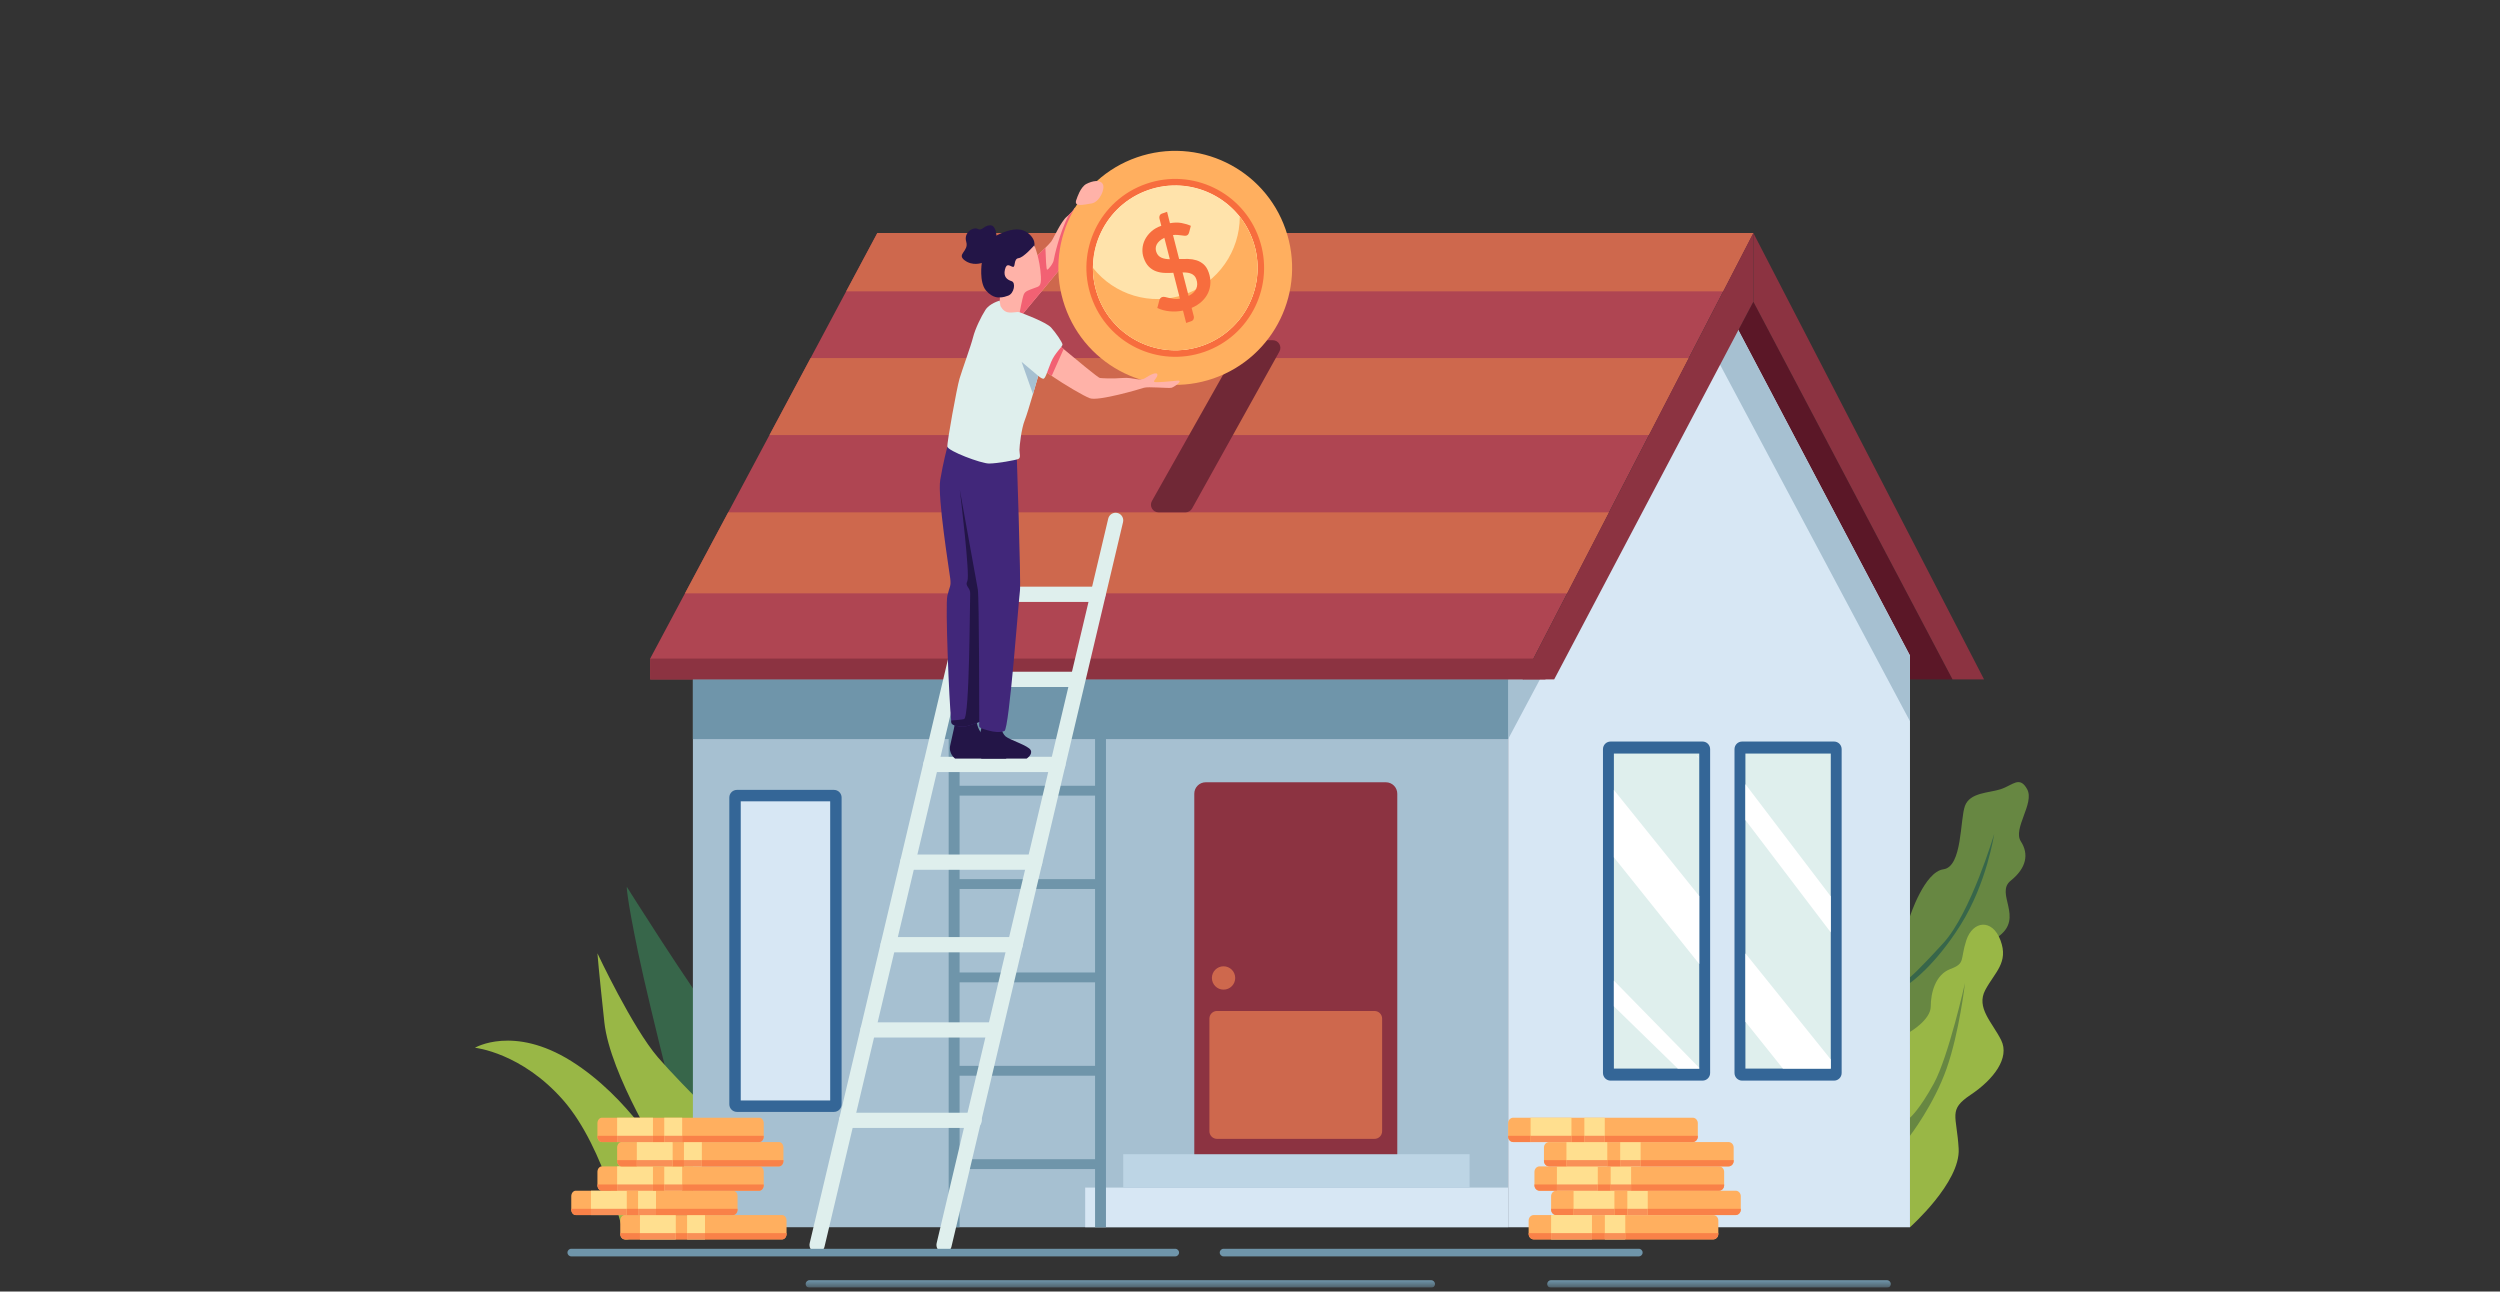 <svg width="331" height="171" viewBox="0 0 331 171" fill="none" xmlns="http://www.w3.org/2000/svg">
<rect x="0" y="0" width="331" height="171" fill="#333333" stroke="none"/>
<g clip-path="url(#clip0_2115_5650)">
<mask id="mask0_2115_5650" style="mask-type:luminance" maskUnits="userSpaceOnUse" x="0" y="0" width="331" height="171">
<path d="M330.612 0.487H0.65V170.467H330.612V0.487Z" fill="white"/>
</mask>
<g mask="url(#mask0_2115_5650)">
<path d="M90.971 152.817C90.971 152.817 86.052 133.636 84.483 126.088C82.915 118.541 82.986 117.406 82.986 117.406C82.986 117.406 91.104 130.351 95.639 136.365C100.174 142.381 101.119 144.02 101.119 144.02L90.971 152.817Z" fill="#37664A"/>
<path d="M82.719 164.096C82.719 164.096 80.143 152.05 74.6 145.701C69.057 139.353 62.884 138.722 62.884 138.722C62.884 138.722 67.978 135.695 75.635 140.488C83.292 145.281 87.947 153.598 87.947 153.598C87.947 153.598 80.773 142.334 80.017 135.356C79.261 128.379 79.1 126.218 79.1 126.218C79.1 126.218 83.731 136.073 87.102 139.984C90.473 143.893 98.074 151.206 98.074 151.206C98.074 151.206 85.674 164.621 82.719 164.096Z" fill="#99B746"/>
<path d="M258.515 89.951H247.248L227.41 48.921L232.146 39.94L258.515 89.951Z" fill="#5B1727"/>
<path d="M232.144 30.851L228.154 38.572L223.589 47.407L218.318 57.603L213.031 67.835L201.602 89.951H86.083V87.194L96.414 67.835L101.876 57.603L107.324 47.407L112.035 38.572L116.161 30.849L232.144 30.851Z" fill="#AF4552"/>
<path d="M147.644 49.768H175.586C176.766 49.768 177.49 51.062 176.875 52.071L176.874 52.073C176.599 52.523 176.111 52.798 175.585 52.798H147.642C146.412 52.798 145.697 51.404 146.413 50.403L146.414 50.401C146.698 50.004 147.156 49.768 147.644 49.768Z" fill="white"/>
<path d="M91.74 162.485H199.676V89.951H91.74V162.485Z" fill="#A6C0D1"/>
<path d="M252.881 86.806V162.486H199.678V89.949H201.794L228.169 39.94L252.881 86.806Z" fill="#D7E7F4"/>
<path d="M228.167 44.362L199.676 97.855V89.951H201.797L228.167 39.94V44.362Z" fill="#A6C0D1"/>
<path d="M228.17 39.94L225.648 44.364L252.882 95.495V86.806L228.17 39.94Z" fill="#A6C0D1"/>
<path d="M199.676 97.855H91.74V89.951H199.676V97.855Z" fill="#6F95AA"/>
<path d="M199.676 157.236H143.679V162.485H199.676V157.236Z" fill="#D7E7F4"/>
<path d="M194.573 152.817H148.717V157.236H194.573V152.817Z" fill="#BDD5E5"/>
<path d="M183.488 103.573H159.636C158.801 103.573 158.124 104.251 158.124 105.087V152.817H185V105.087C185 104.251 184.323 103.573 183.488 103.573Z" fill="#8C3341"/>
<path d="M182.993 134.863V149.777C182.993 150.334 182.542 150.786 181.985 150.786H161.134C160.577 150.786 160.126 150.334 160.126 149.777V134.863C160.126 134.306 160.577 133.854 161.134 133.854H181.985C182.542 133.854 182.993 134.306 182.993 134.863Z" fill="#CE684D"/>
<path d="M163.541 129.483C163.541 130.336 162.85 131.028 161.998 131.028C161.145 131.028 160.455 130.336 160.455 129.483C160.455 128.629 161.145 127.938 161.998 127.938C162.85 127.938 163.541 128.629 163.541 129.483Z" fill="#CE684D"/>
<path d="M110.42 104.582H97.57C97.013 104.582 96.562 105.034 96.562 105.592V146.206C96.562 146.763 97.013 147.216 97.57 147.216H110.42C110.977 147.216 111.428 146.763 111.428 146.206V105.592C111.428 105.034 110.977 104.582 110.42 104.582Z" fill="#346697"/>
<path d="M98.074 145.701V106.096H109.916V145.701H98.074Z" fill="#D7E7F4"/>
<path d="M225.413 98.18H213.241C212.684 98.18 212.233 98.631 212.233 99.189V142.065C212.233 142.623 212.684 143.075 213.241 143.075H225.413C225.97 143.075 226.421 142.623 226.421 142.065V99.189C226.421 98.631 225.97 98.18 225.413 98.18Z" fill="#346697"/>
<path d="M224.98 99.772V141.482H213.678V99.772H224.98Z" fill="#DFEFED"/>
<path d="M242.827 98.18H230.656C230.099 98.18 229.648 98.631 229.648 99.189V142.065C229.648 142.623 230.099 143.075 230.656 143.075H242.827C243.384 143.075 243.835 142.623 243.835 142.065V99.189C243.835 98.631 243.384 98.18 242.827 98.18Z" fill="#346697"/>
<path d="M242.395 99.772V141.482H231.093V99.772H242.395Z" fill="#DFEFED"/>
<path d="M127.049 153.48V142.423H144.986V153.48H127.049ZM144.986 130.061V141.119H127.049V130.061H144.986ZM127.049 128.757V117.701H144.986V128.757H127.049ZM144.986 105.339V116.397H127.049V105.339H144.986ZM144.986 89.951V104.035H127.049V89.951H125.604V162.485H127.049V154.783H144.986V162.485H146.43V89.951H144.986Z" fill="#6F95AA"/>
<path d="M232.145 30.849L228.155 38.572H112.035L116.161 30.849H232.145Z" fill="#CE684D"/>
<path d="M223.59 47.407L218.318 57.603H101.877L107.324 47.407H223.59Z" fill="#CE684D"/>
<path d="M207.489 78.561L213.032 67.835H96.414L90.69 78.561H207.489Z" fill="#CE684D"/>
<path d="M224.919 100.448L224.551 99.959C224.723 100.075 224.854 100.247 224.919 100.448Z" fill="white"/>
<path d="M213.678 104.586L224.98 118.632V127.632L213.678 113.506V104.586Z" fill="white"/>
<path d="M242.395 140.271V141.482H236.056L231.093 135.277V126.226L242.395 140.271Z" fill="white"/>
<path d="M242.395 118.682V123.45L231.093 108.572V103.824L242.395 118.682Z" fill="white"/>
<path d="M224.98 141.377V141.482H222.138L213.678 133.238V129.837L224.98 141.377Z" fill="white"/>
<path d="M232.145 30.849V39.94L205.774 89.951H201.602L232.145 30.849Z" fill="#8C3341"/>
<path d="M262.688 89.951H258.515L232.145 39.94V30.849L262.688 89.951Z" fill="#8C3341"/>
<path d="M204.62 89.951H86.083V87.194H204.62V89.951Z" fill="#8C3341"/>
<path d="M140.057 102.222H123.25C122.693 102.222 122.242 101.771 122.242 101.214C122.242 100.656 122.693 100.204 123.25 100.204H140.057C140.614 100.204 141.065 100.656 141.065 101.214C141.065 101.771 140.614 102.222 140.057 102.222Z" fill="#DFEFED"/>
<path d="M136.994 115.161H120.186C119.63 115.161 119.178 114.71 119.178 114.152C119.178 113.595 119.63 113.143 120.186 113.143H136.994C137.55 113.143 138.002 113.595 138.002 114.152C138.002 114.71 137.55 115.161 136.994 115.161Z" fill="#DFEFED"/>
<path d="M134.406 126.089H117.598C117.042 126.089 116.59 125.637 116.59 125.08C116.59 124.522 117.042 124.07 117.598 124.07H134.406C134.962 124.07 135.414 124.522 135.414 125.08C135.414 125.637 134.962 126.089 134.406 126.089Z" fill="#DFEFED"/>
<path d="M131.653 137.374H114.925C114.369 137.374 113.917 136.922 113.917 136.365C113.917 135.808 114.369 135.356 114.925 135.356H131.653C132.21 135.356 132.661 135.808 132.661 136.365C132.661 136.922 132.21 137.374 131.653 137.374Z" fill="#DFEFED"/>
<path d="M128.982 149.342H112.092C111.535 149.342 111.084 148.891 111.084 148.333C111.084 147.776 111.535 147.324 112.092 147.324H128.982C129.539 147.324 129.99 147.776 129.99 148.333C129.99 148.891 129.539 149.342 128.982 149.342Z" fill="#DFEFED"/>
<path d="M142.594 90.96H126.002C125.445 90.96 124.994 90.508 124.994 89.951C124.994 89.393 125.445 88.942 126.002 88.942H142.594C143.151 88.942 143.602 89.393 143.602 89.951C143.602 90.508 143.151 90.96 142.594 90.96Z" fill="#DFEFED"/>
<path d="M145.358 79.692H129.353C128.796 79.692 128.345 79.24 128.345 78.683C128.345 78.126 128.796 77.674 129.353 77.674H145.358C145.915 77.674 146.366 78.126 146.366 78.683C146.366 79.24 145.915 79.692 145.358 79.692Z" fill="#DFEFED"/>
<path d="M147.942 67.916C147.399 67.789 146.857 68.123 146.729 68.665L124.011 164.599C123.883 165.142 124.217 165.686 124.759 165.814C124.837 165.833 124.915 165.841 124.992 165.841C125.449 165.841 125.861 165.529 125.972 165.065L148.69 69.131C148.819 68.588 148.484 68.044 147.942 67.916Z" fill="#DFEFED"/>
<path d="M131.134 67.916C130.591 67.789 130.049 68.123 129.921 68.665L107.203 164.599C107.075 165.142 107.41 165.686 107.951 165.814C108.029 165.833 108.108 165.841 108.185 165.841C108.641 165.841 109.054 165.529 109.165 165.065L131.883 69.131C132.011 68.588 131.676 68.044 131.134 67.916Z" fill="#DFEFED"/>
<path d="M252.883 121.316C252.883 121.316 254.792 115.43 257.311 115.094C259.831 114.757 259.495 108.451 260.167 106.684C260.839 104.918 263.275 105.003 264.87 104.498C266.465 103.993 267.39 102.648 268.398 104.498C269.406 106.348 266.465 109.712 267.557 111.393C268.65 113.075 268.313 114.925 266.213 116.607C264.114 118.289 268.004 121.487 264.631 123.966C261.259 126.446 260.46 128.036 260.167 130.145C259.873 132.254 256.807 137.965 255.128 138.302C253.448 138.638 252.883 138.302 252.883 138.302V121.316Z" fill="#678742"/>
<path d="M264.031 110.422C264.031 110.422 260.923 120.895 257.311 124.848C253.7 128.8 252.883 129.388 252.883 129.388V130.145C252.883 130.145 256.135 127.955 259.6 122.428C263.065 116.901 264.031 110.422 264.031 110.422Z" fill="#37664A"/>
<path d="M252.883 162.485C252.883 162.485 259.579 156.55 259.327 152.093C259.075 147.636 257.899 146.963 260.923 144.945C263.946 142.927 266.13 140.068 264.953 137.713C263.779 135.359 261.595 133.425 262.855 131.071C264.114 128.716 265.961 127.454 264.87 124.512C263.779 121.568 261.175 121.905 260.335 124.512C259.495 127.118 260.251 127.538 258.235 128.295C256.219 129.052 255.631 131.491 255.631 133.257C255.631 135.023 252.883 136.62 252.883 136.62V162.485Z" fill="#99B746"/>
<path d="M260.167 130.145C260.167 130.145 257.983 139.9 256.051 143.431C254.12 146.963 252.883 147.984 252.883 147.984V150.376C252.883 150.376 256.051 146.255 257.731 141.48C259.411 136.704 260.167 130.145 260.167 130.145Z" fill="#678742"/>
<path d="M104.141 161.602V163.367C104.141 163.77 103.875 164.096 103.545 164.096H82.719C82.39 164.096 82.123 163.77 82.123 163.367V161.602C82.123 161.201 82.39 160.874 82.719 160.874H103.545C103.875 160.874 104.141 161.201 104.141 161.602Z" fill="#FFAF5F"/>
<path d="M84.731 164.097H89.474V160.874H84.731V164.097Z" fill="#FFDF8F"/>
<path d="M90.971 164.097H93.342V160.874H90.971V164.097Z" fill="#FFDF8F"/>
<path d="M103.545 164.096H82.719C82.39 164.096 82.123 163.77 82.123 163.367V163.266H84.731V164.096H89.473V163.266H90.971V164.096H93.341V163.266H104.141V163.367C104.141 163.77 103.875 164.096 103.545 164.096Z" fill="#F98148"/>
<path d="M84.731 164.096H89.474V163.266H84.731V164.096Z" fill="#F99057"/>
<path d="M90.971 164.096H93.342V163.266H90.971V164.096Z" fill="#F99057"/>
<path d="M97.654 158.38V160.145C97.654 160.548 97.388 160.873 97.058 160.873H76.232C75.903 160.873 75.636 160.548 75.636 160.145V158.38C75.636 157.978 75.903 157.651 76.232 157.651H97.058C97.388 157.651 97.654 157.978 97.654 158.38Z" fill="#FFAF5F"/>
<path d="M78.243 160.874H82.986V157.651H78.243V160.874Z" fill="#FFDF8F"/>
<path d="M84.482 160.874H86.854V157.651H84.482V160.874Z" fill="#FFDF8F"/>
<path d="M97.058 160.874H76.232C75.903 160.874 75.636 160.548 75.636 160.145V160.045H78.244V160.874H82.986V160.045H84.483V160.874H86.854V160.045H97.654V160.145C97.654 160.548 97.388 160.874 97.058 160.874Z" fill="#F98148"/>
<path d="M78.243 160.874H82.986V160.045H78.243V160.874Z" fill="#F99057"/>
<path d="M84.482 160.874H86.854V160.045H84.482V160.874Z" fill="#F99057"/>
<path d="M101.119 155.157V156.923C101.119 157.325 100.852 157.651 100.522 157.651H79.696C79.367 157.651 79.1 157.325 79.1 156.923V155.157C79.1 154.755 79.367 154.428 79.696 154.428H100.522C100.852 154.428 101.119 154.755 101.119 155.157Z" fill="#FFAF5F"/>
<path d="M81.708 157.651H86.451V154.428H81.708V157.651Z" fill="#FFDF8F"/>
<path d="M87.947 157.651H90.319V154.428H87.947V157.651Z" fill="#FFDF8F"/>
<path d="M100.522 157.651H79.696C79.367 157.651 79.1 157.325 79.1 156.923V156.822H81.707V157.651H86.45V156.822H87.947V157.651H90.318V156.822H101.119V156.923C101.119 157.325 100.852 157.651 100.522 157.651Z" fill="#F98148"/>
<path d="M81.708 157.651H86.451V156.822H81.708V157.651Z" fill="#F99057"/>
<path d="M87.947 157.651H90.319V156.822H87.947V157.651Z" fill="#F99057"/>
<path d="M103.727 151.934V153.7C103.727 154.102 103.46 154.428 103.131 154.428H82.304C81.975 154.428 81.708 154.102 81.708 153.7V151.934C81.708 151.533 81.975 151.207 82.304 151.207H103.131C103.46 151.207 103.727 151.533 103.727 151.934Z" fill="#FFAF5F"/>
<path d="M84.315 154.429H89.058V151.207H84.315V154.429Z" fill="#FFDF8F"/>
<path d="M90.555 154.429H92.926V151.207H90.555V154.429Z" fill="#FFDF8F"/>
<path d="M103.131 154.428H82.304C81.975 154.428 81.708 154.102 81.708 153.7V153.598H84.316V154.428H89.058V153.598H90.555V154.428H92.927V153.598H103.727V153.7C103.727 154.102 103.46 154.428 103.131 154.428Z" fill="#F98148"/>
<path d="M84.315 154.428H89.058V153.598H84.315V154.428Z" fill="#F99057"/>
<path d="M90.555 154.428H92.926V153.598H90.555V154.428Z" fill="#F99057"/>
<path d="M101.119 148.712V150.478C101.119 150.88 100.852 151.207 100.522 151.207H79.696C79.367 151.207 79.1 150.88 79.1 150.478V148.712C79.1 148.31 79.367 147.984 79.696 147.984H100.522C100.852 147.984 101.119 148.31 101.119 148.712Z" fill="#FFAF5F"/>
<path d="M81.708 151.207H86.451V147.984H81.708V151.207Z" fill="#FFDF8F"/>
<path d="M87.947 151.207H90.319V147.984H87.947V151.207Z" fill="#FFDF8F"/>
<path d="M100.522 151.207H90.318V150.377H101.119V150.478C101.119 150.88 100.852 151.207 100.522 151.207ZM87.947 151.207H86.45V150.377H87.947V151.207ZM81.707 151.207H79.696C79.367 151.207 79.1 150.88 79.1 150.478V150.377H81.707V151.207Z" fill="#F98148"/>
<path d="M86.451 151.207H81.708V150.377H86.451V151.207Z" fill="#F99057"/>
<path d="M90.319 151.207H87.947V150.377H90.319V151.207Z" fill="#F99057"/>
<path d="M230.481 158.38V160.145C230.481 160.548 230.177 160.873 229.801 160.873H206.045C205.67 160.873 205.366 160.548 205.366 160.145V158.38C205.366 157.978 205.67 157.651 206.045 157.651H229.801C230.177 157.651 230.481 157.978 230.481 158.38Z" fill="#FFAF5F"/>
<path d="M208.34 160.874H213.75V157.651H208.34V160.874Z" fill="#FFDF8F"/>
<path d="M215.458 160.874H218.162V157.651H215.458V160.874Z" fill="#FFDF8F"/>
<path d="M229.801 160.874H206.045C205.67 160.874 205.366 160.548 205.366 160.145V160.045H208.34V160.874H213.749V160.045H215.458V160.874H218.162V160.045H230.481V160.145C230.481 160.548 230.177 160.874 229.801 160.874Z" fill="#F98148"/>
<path d="M208.34 160.874H213.75V160.045H208.34V160.874Z" fill="#F99057"/>
<path d="M215.458 160.874H218.162V160.045H215.458V160.874Z" fill="#F99057"/>
<path d="M227.507 161.602V163.367C227.507 163.77 227.203 164.096 226.827 164.096H203.071C202.696 164.096 202.391 163.77 202.391 163.367V161.602C202.391 161.201 202.696 160.874 203.071 160.874H226.827C227.203 160.874 227.507 161.201 227.507 161.602Z" fill="#FFAF5F"/>
<path d="M205.366 164.097H210.775V160.874H205.366V164.097Z" fill="#FFDF8F"/>
<path d="M212.483 164.097H215.187V160.874H212.483V164.097Z" fill="#FFDF8F"/>
<path d="M226.827 164.096H203.071C202.696 164.096 202.391 163.77 202.391 163.367V163.266H205.365V164.096H210.775V163.266H212.483V164.096H215.187V163.266H227.507V163.367C227.507 163.77 227.203 164.096 226.827 164.096Z" fill="#F98148"/>
<path d="M205.366 164.096H210.775V163.266H205.366V164.096Z" fill="#F99057"/>
<path d="M212.483 164.096H215.187V163.266H212.483V164.096Z" fill="#F99057"/>
<path d="M228.277 155.157V156.923C228.277 157.325 227.973 157.651 227.597 157.651H203.842C203.466 157.651 203.161 157.325 203.161 156.923V155.157C203.161 154.755 203.466 154.428 203.842 154.428H227.597C227.973 154.428 228.277 154.755 228.277 155.157Z" fill="#FFAF5F"/>
<path d="M206.137 157.651H211.546V154.428H206.137V157.651Z" fill="#FFDF8F"/>
<path d="M213.254 157.651H215.959V154.428H213.254V157.651Z" fill="#FFDF8F"/>
<path d="M227.597 157.651H203.842C203.466 157.651 203.161 157.325 203.161 156.923V156.822H206.136V157.651H211.545V156.822H213.254V157.651H215.958V156.822H228.277V156.923C228.277 157.325 227.973 157.651 227.597 157.651Z" fill="#F98148"/>
<path d="M206.137 157.651H211.546V156.822H206.137V157.651Z" fill="#F99057"/>
<path d="M213.254 157.651H215.959V156.822H213.254V157.651Z" fill="#F99057"/>
<path d="M229.537 151.934V153.7C229.537 154.102 229.233 154.428 228.857 154.428H205.102C204.726 154.428 204.421 154.102 204.421 153.7V151.934C204.421 151.533 204.726 151.207 205.102 151.207H228.857C229.233 151.207 229.537 151.533 229.537 151.934Z" fill="#FFAF5F"/>
<path d="M207.396 154.429H212.805V151.207H207.396V154.429Z" fill="#FFDF8F"/>
<path d="M214.513 154.429H217.218V151.207H214.513V154.429Z" fill="#FFDF8F"/>
<path d="M228.857 154.428H205.102C204.726 154.428 204.421 154.102 204.421 153.7V153.598H207.396V154.428H212.805V153.598H214.514V154.428H217.217V153.598H229.537V153.7C229.537 154.102 229.233 154.428 228.857 154.428Z" fill="#F98148"/>
<path d="M207.396 154.428H212.805V153.598H207.396V154.428Z" fill="#F99057"/>
<path d="M214.513 154.428H217.218V153.598H214.513V154.428Z" fill="#F99057"/>
<path d="M224.791 148.712V150.478C224.791 150.88 224.487 151.207 224.111 151.207H200.356C199.98 151.207 199.676 150.88 199.676 150.478V148.712C199.676 148.31 199.98 147.984 200.356 147.984H224.111C224.487 147.984 224.791 148.31 224.791 148.712Z" fill="#FFAF5F"/>
<path d="M202.65 151.207H208.06V147.984H202.65V151.207Z" fill="#FFDF8F"/>
<path d="M209.768 151.207H212.472V147.984H209.768V151.207Z" fill="#FFDF8F"/>
<path d="M224.111 151.207H212.472V150.377H224.791V150.478C224.791 150.88 224.487 151.207 224.111 151.207ZM209.768 151.207H208.06V150.377H209.768V151.207ZM202.65 151.207H200.356C199.98 151.207 199.676 150.88 199.676 150.478V150.377H202.65V151.207Z" fill="#F98148"/>
<path d="M208.06 151.207H202.65V150.377H208.06V151.207Z" fill="#F99057"/>
<path d="M209.768 151.207H212.472V150.377H209.768V151.207Z" fill="#F99057"/>
<path d="M155.603 166.346H75.636C75.358 166.346 75.132 166.12 75.132 165.841C75.132 165.563 75.358 165.337 75.636 165.337H155.603C155.882 165.337 156.107 165.563 156.107 165.841C156.107 166.12 155.882 166.346 155.603 166.346Z" fill="#6F95AA"/>
<path d="M216.98 166.346H161.998C161.72 166.346 161.494 166.12 161.494 165.841C161.494 165.563 161.72 165.337 161.998 165.337H216.98C217.258 165.337 217.484 165.563 217.484 165.841C217.484 166.12 217.258 166.346 216.98 166.346Z" fill="#6F95AA"/>
<path d="M189.488 170.508H107.176C106.897 170.508 106.672 170.282 106.672 170.003C106.672 169.725 106.897 169.5 107.176 169.5H189.488C189.766 169.5 189.992 169.725 189.992 170.003C189.992 170.282 189.766 170.508 189.488 170.508Z" fill="#6F95AA"/>
<path d="M249.836 170.508H205.356C205.077 170.508 204.852 170.282 204.852 170.003C204.852 169.725 205.077 169.5 205.356 169.5H249.836C250.115 169.5 250.34 169.725 250.34 170.003C250.34 170.282 250.115 170.508 249.836 170.508Z" fill="#6F95AA"/>
<path d="M165.106 45.044H168.513C169.282 45.044 169.768 45.871 169.394 46.544L157.835 67.318C157.658 67.637 157.321 67.835 156.955 67.835H153.394C152.622 67.835 152.137 67.003 152.516 66.33L164.229 45.557C164.407 45.24 164.743 45.044 165.106 45.044Z" fill="#702836"/>
<path d="M142.366 27.442C142.366 27.442 141.283 34.369 141.076 34.702C140.865 35.04 135.069 41.968 135.069 41.968L133.266 39.581L136.707 34.45C136.707 34.45 137.669 33.542 138.41 32.805C138.768 32.442 139.075 32.124 139.186 31.973C139.519 31.509 140.487 29.294 141.243 28.688C141.333 28.617 141.414 28.547 141.495 28.476V28.471C142.079 27.946 142.366 27.442 142.366 27.442Z" fill="#FFB2A8"/>
<path d="M142.366 27.442C142.366 27.442 141.283 34.369 141.076 34.702C140.865 35.04 135.069 41.968 135.069 41.968L133.266 39.581L136.707 34.45C136.707 34.45 137.669 33.542 138.41 32.805C138.456 34.233 138.531 35.711 138.637 35.711C138.849 35.671 139.479 34.828 139.519 34.41C139.554 34.102 140.275 30.807 141.495 28.476V28.471C142.079 27.946 142.366 27.442 142.366 27.442Z" fill="#F26173"/>
<path d="M170.216 30.379C173.021 38.46 168.753 47.288 160.682 50.097C152.612 52.905 143.795 48.631 140.989 40.551C138.183 32.47 142.453 23.642 150.523 20.834C158.594 18.025 167.411 22.299 170.216 30.379Z" fill="#FFAF5F"/>
<path d="M165.897 31.882C167.873 37.575 164.867 43.793 159.181 45.772C153.495 47.751 147.284 44.74 145.308 39.048C143.332 33.356 146.338 27.136 152.023 25.158C157.71 23.179 163.921 26.19 165.897 31.882Z" fill="white"/>
<path d="M159.18 45.772C153.496 47.751 147.285 44.74 145.309 39.048C143.332 33.355 146.339 27.136 152.024 25.158C157.711 23.179 163.921 26.19 165.898 31.882C167.873 37.575 164.867 43.793 159.18 45.772ZM151.741 24.342C145.606 26.477 142.36 33.188 144.493 39.331C146.626 45.474 153.329 48.723 159.464 46.588C165.601 44.453 168.845 37.742 166.712 31.598C164.58 25.455 157.877 22.207 151.741 24.342Z" fill="#F76D3E"/>
<path d="M165.897 31.882C167.873 37.575 164.867 43.793 159.181 45.772C153.495 47.751 147.284 44.74 145.308 39.048C143.332 33.356 146.338 27.136 152.023 25.158C157.71 23.179 163.921 26.19 165.897 31.882Z" fill="#FFE3AB"/>
<path d="M156.826 38.989C152.327 40.555 147.5 38.996 144.701 35.458C144.701 36.648 144.895 37.859 145.308 39.048C147.284 44.74 153.495 47.751 159.18 45.772C164.866 43.793 167.872 37.575 165.897 31.882C165.484 30.694 164.887 29.623 164.148 28.69C164.145 33.203 161.324 37.424 156.826 38.989Z" fill="#FFAF5F"/>
<path d="M158.395 36.97C158.33 36.782 158.239 36.629 158.123 36.511C158.007 36.392 157.87 36.3 157.71 36.233C157.551 36.166 157.376 36.122 157.185 36.099C156.994 36.076 156.79 36.067 156.574 36.069L157.371 39.179C157.872 38.926 158.208 38.611 158.379 38.232C158.55 37.852 158.556 37.432 158.395 36.97ZM153.093 33.358C153.159 33.547 153.248 33.702 153.362 33.824C153.477 33.946 153.611 34.042 153.766 34.113C153.922 34.184 154.093 34.236 154.282 34.267C154.471 34.299 154.671 34.317 154.884 34.32L154.158 31.485C153.897 31.615 153.685 31.754 153.52 31.903C153.355 32.053 153.232 32.208 153.149 32.371C153.067 32.533 153.023 32.697 153.017 32.863C153.011 33.03 153.036 33.195 153.093 33.358ZM156.629 41.121C156.022 41.244 155.422 41.274 154.832 41.213C154.241 41.152 153.706 41.007 153.227 40.779L153.5 39.741C153.523 39.649 153.568 39.565 153.634 39.489C153.699 39.414 153.776 39.36 153.866 39.33C153.974 39.292 154.105 39.29 154.255 39.323C154.405 39.357 154.578 39.398 154.773 39.447C154.968 39.496 155.185 39.538 155.424 39.571C155.663 39.604 155.93 39.598 156.225 39.551L155.35 36.118C154.964 36.142 154.575 36.146 154.184 36.131C153.793 36.117 153.421 36.046 153.07 35.92C152.719 35.795 152.399 35.592 152.113 35.312C151.827 35.032 151.596 34.638 151.42 34.13C151.288 33.752 151.235 33.356 151.262 32.943C151.287 32.529 151.395 32.13 151.584 31.746C151.773 31.363 152.045 31.005 152.403 30.675C152.76 30.344 153.21 30.083 153.755 29.894L153.508 28.917C153.477 28.794 153.489 28.669 153.545 28.542C153.601 28.416 153.7 28.328 153.844 28.278L154.521 28.043L154.902 29.55C155.457 29.452 155.962 29.442 156.418 29.523C156.873 29.604 157.289 29.729 157.665 29.898L157.453 30.731C157.419 30.854 157.375 30.953 157.323 31.026C157.271 31.1 157.195 31.154 157.096 31.189C157.022 31.215 156.926 31.221 156.808 31.209C156.69 31.198 156.553 31.182 156.399 31.16C156.244 31.139 156.076 31.121 155.893 31.107C155.71 31.092 155.515 31.097 155.306 31.119L156.116 34.293C156.51 34.278 156.906 34.275 157.301 34.285C157.695 34.295 158.069 34.356 158.422 34.466C158.774 34.577 159.091 34.758 159.372 35.008C159.653 35.257 159.875 35.615 160.036 36.082C160.197 36.543 160.27 37.002 160.257 37.461C160.243 37.918 160.144 38.354 159.956 38.767C159.769 39.179 159.494 39.557 159.13 39.901C158.766 40.245 158.313 40.533 157.772 40.765L158.062 41.891C158.092 42.008 158.079 42.131 158.023 42.259C157.968 42.386 157.868 42.475 157.725 42.526L157.048 42.761L156.629 41.121Z" fill="#F76D3E"/>
<path d="M131.92 31.193C131.92 31.193 131.899 29.806 131.08 29.827C130.261 29.848 130.03 30.626 129.463 30.31C128.896 29.995 127.553 30.752 127.93 32.013C128.308 33.274 126.629 33.632 127.699 34.452C128.77 35.272 129.988 34.809 129.988 34.809C129.988 34.809 129.61 37.332 130.534 38.446C131.458 39.56 132.382 39.371 132.382 39.371C132.382 39.371 132.55 40.128 133.243 39.896C133.936 39.665 136.455 36.743 136.833 35.062C137.211 33.38 136.959 32.371 136.959 32.371C136.959 32.371 137.064 31.803 136.413 31.13C135.763 30.457 134.608 29.806 131.92 31.193Z" fill="#231547"/>
<path d="M134.944 41.662C134.944 41.662 135.364 39.392 135.553 38.972C135.742 38.551 136.117 38.444 137.022 38.11C137.544 37.917 137.888 37.942 137.815 36.608C137.683 34.185 136.938 32.476 136.938 32.476C136.938 32.476 135.553 34.094 134.86 34.179C134.167 34.263 134.482 35.419 134.104 35.335C133.726 35.251 133.284 34.725 133.053 35.692C132.823 36.659 133.348 37.038 133.936 37.227C134.524 37.416 134.272 38.846 133.495 39.14C132.718 39.434 132.382 39.371 132.382 39.371C132.382 39.371 132.403 40.675 132.13 40.78C131.857 40.885 131.206 41.536 132.361 41.81C133.516 42.083 134.881 41.978 134.944 41.662Z" fill="#FFB2A8"/>
<path d="M129.26 95.348C129.26 95.348 129.402 96.607 130.04 97.14C130.679 97.672 133.409 98.489 133.764 99.163C134.118 99.838 133.161 100.441 133.161 100.441H126.459C126.459 100.441 125.537 99.802 125.82 98.631C126.104 97.459 126.529 95.348 126.529 95.348H129.26Z" fill="#231547"/>
<path d="M132.457 95.918C132.457 95.918 132.583 97.035 133.15 97.508C133.717 97.981 136.142 98.707 136.457 99.306C136.772 99.905 135.922 100.441 135.922 100.441H129.968C129.968 100.441 129.149 99.874 129.401 98.833C129.653 97.792 130.031 95.918 130.031 95.918H132.457Z" fill="#231547"/>
<path d="M135.039 78.239C134.883 79.283 133.623 96.533 132.988 96.785C132.363 97.038 131.512 96.876 131.134 96.785C130.756 96.69 129.683 96.438 129.653 96.185C129.643 96.099 129.638 96.014 129.638 95.923V95.918C129.638 95.741 129.653 95.585 129.653 95.585C129.653 95.585 128.045 96.215 127.541 96.215C127.037 96.215 126.221 96.12 125.999 95.776C125.979 95.746 125.959 95.615 125.934 95.398C125.672 92.996 125.137 80.085 125.43 78.875C125.747 77.548 125.934 77.674 125.813 76.604C125.682 75.529 124.109 65.817 124.487 63.547C124.865 61.276 125.43 59.132 125.43 59.132C125.43 59.132 130.096 60.898 131.416 60.898C132.736 60.898 134.596 59.637 134.596 59.637C134.596 59.637 135.196 77.2 135.039 78.239Z" fill="#41277A"/>
<path d="M155.1 51.342C154.723 51.438 152.017 51.155 151.447 51.342C150.878 51.534 145.4 53.143 144.297 52.729C143.49 52.432 140.94 50.928 139.242 49.768C138.617 49.339 138.108 48.955 137.842 48.693C136.834 47.714 138.642 44.379 139.574 45.161C139.574 45.161 140.093 45.6 140.824 46.216C142.533 47.644 145.4 50.02 145.622 50.045C145.935 50.081 147.229 50.166 148.645 50.045C150.061 49.924 150.878 50.545 151.634 50.045C152.389 49.546 153.211 49.198 153.241 49.611C153.276 50.02 152.521 50.525 152.893 50.585C153.276 50.651 155.004 50.489 155.886 50.398C156.768 50.303 155.478 51.246 155.1 51.342Z" fill="#FFB2A8"/>
<path d="M140.825 46.216L139.243 49.768C138.618 49.339 138.109 48.956 137.842 48.694C136.834 47.715 138.643 44.379 139.575 45.161C139.575 45.161 140.094 45.6 140.825 46.216Z" fill="#F26173"/>
<path d="M132.456 40.496C132.456 40.496 132.771 41.221 133.432 41.347C134.094 41.473 134.661 41.221 135.007 41.347C135.354 41.473 138.502 42.64 139.164 43.365C139.825 44.091 140.644 45.32 140.676 45.605C140.707 45.888 139.668 46.708 139.164 47.938C138.66 49.167 138.408 50.176 138.125 50.145C137.841 50.113 137.463 49.767 137.463 49.767C137.463 49.767 136.11 54.56 135.669 55.663C135.228 56.767 134.976 59.069 134.976 59.574C134.976 60.078 135.196 60.614 134.818 60.772C134.44 60.93 132.015 61.371 130.944 61.371C129.873 61.371 125.495 59.7 125.432 59.132C125.369 58.564 126.692 51.312 127.039 50.145C127.385 48.978 128.55 45.794 128.833 44.658C129.117 43.523 129.904 41.915 130.471 41.032C131.038 40.149 132.361 39.802 132.361 39.802L132.456 40.496Z" fill="#DFEFED"/>
<path d="M137.464 49.767L135.259 47.906L136.766 52.184L137.464 49.767Z" fill="#A6C0D1"/>
<path d="M129.461 78.027C129.652 79.127 129.652 95.585 129.652 95.585C129.652 95.585 128.045 96.216 127.541 96.216C127.037 96.216 126.221 96.12 125.999 95.777C125.979 95.746 125.959 95.615 125.934 95.398C126.69 95.343 127.364 95.277 127.636 95.206C128.392 95.02 128.392 79.631 128.453 78.683C128.518 77.734 127.697 77.674 128.08 76.917C128.443 76.186 127.163 65.55 127.077 64.844C127.208 65.555 129.279 76.962 129.461 78.027Z" fill="#231547"/>
<path d="M129.638 95.918C129.638 95.741 129.653 95.585 129.653 95.585C129.653 95.585 129.658 95.716 129.638 95.918Z" fill="white"/>
<path d="M142.565 26.306C142.565 26.306 143.032 24.761 143.838 24.351C144.644 23.941 145.621 23.751 145.999 24.351C146.377 24.95 145.589 26.779 144.518 26.937C143.447 27.094 142.01 27.523 142.565 26.306Z" fill="#FFB2A8"/>
</g>
</g>
<defs>
<clipPath id="clip0_2115_5650">
<rect width="329.961" height="169.98" fill="white" transform="translate(0.65 0.487)"/>
</clipPath>
</defs>
</svg>
